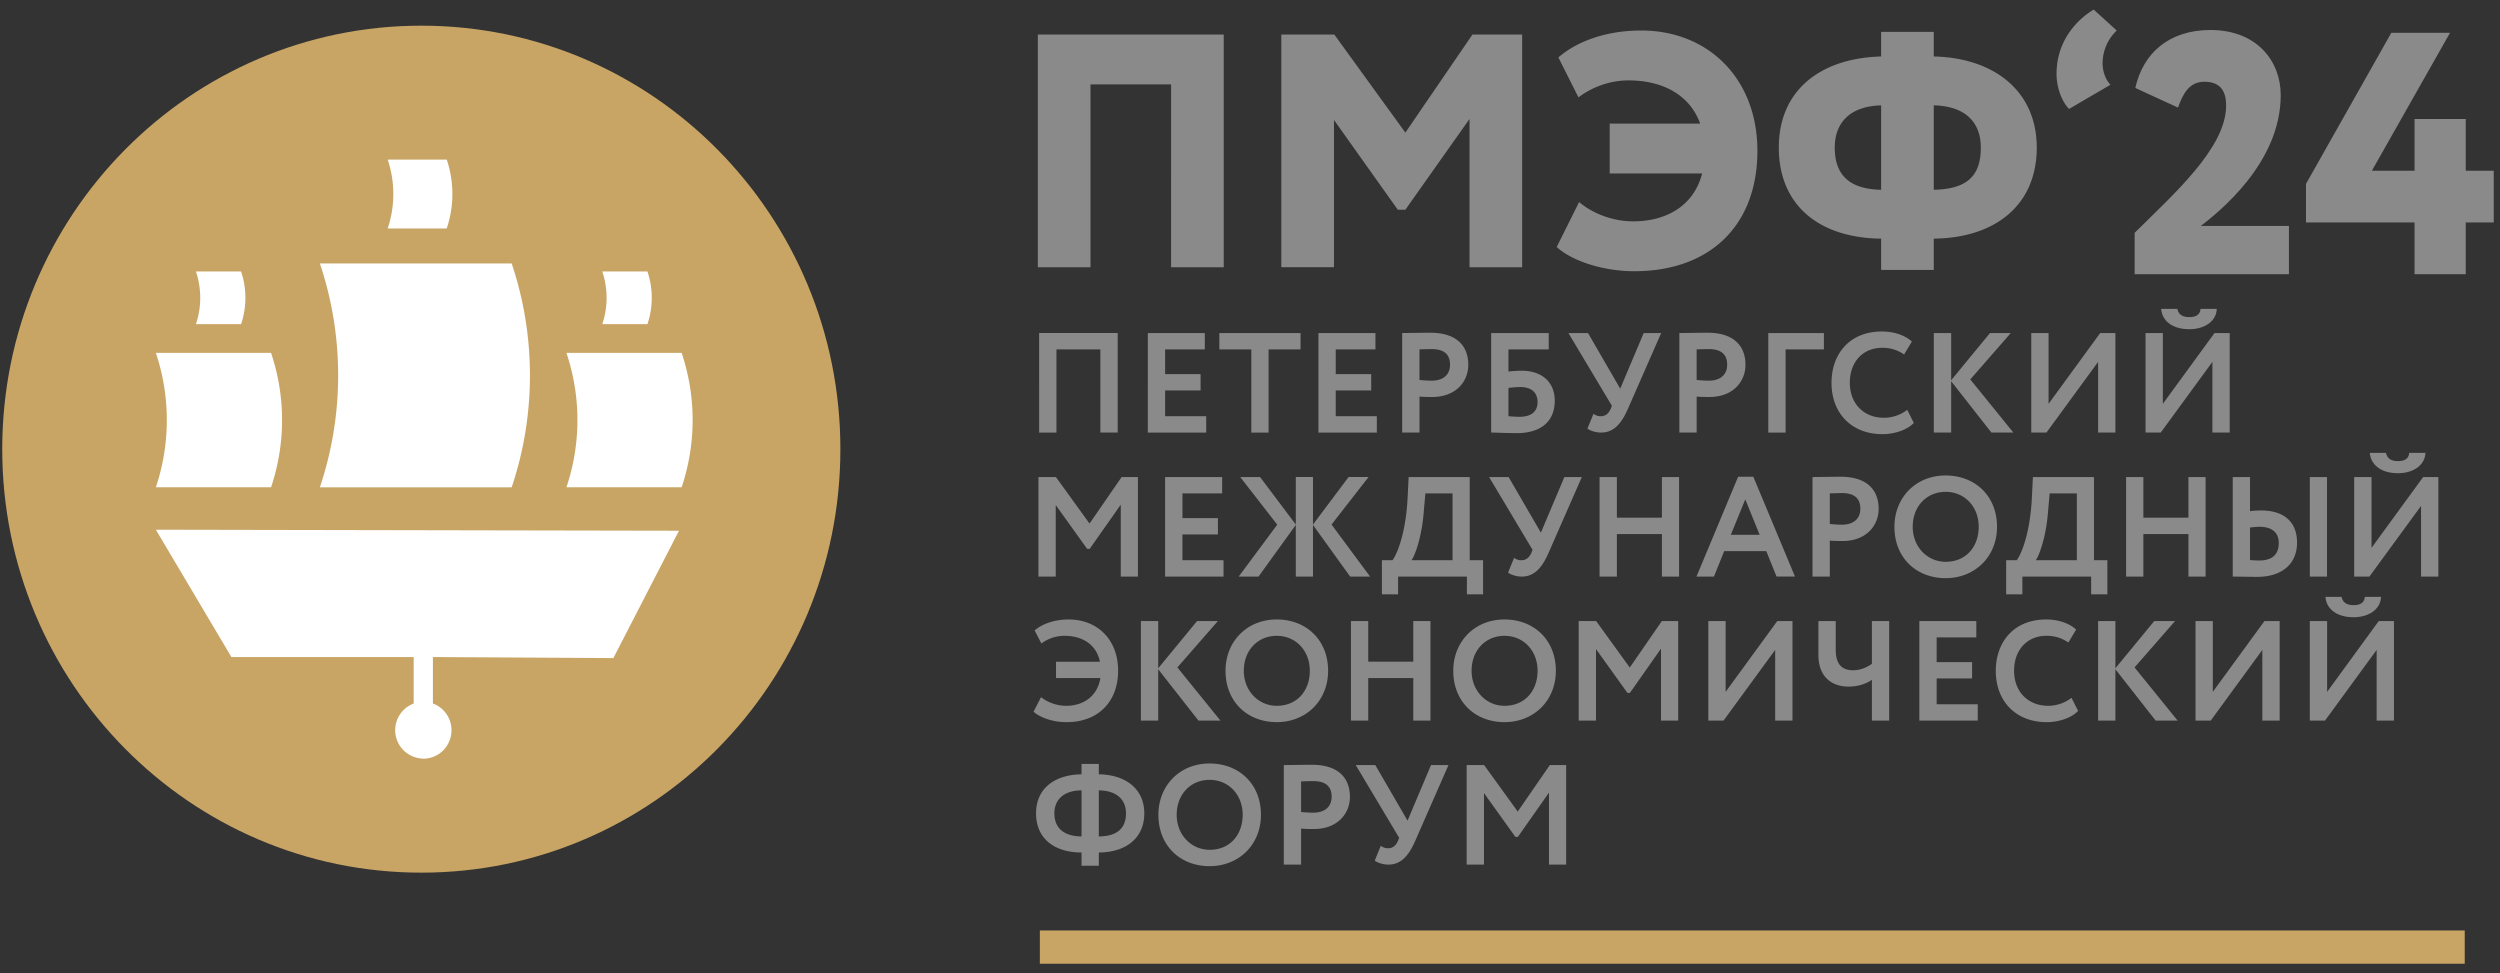 <svg width="131" height="51" fill="none" xmlns="http://www.w3.org/2000/svg"><rect width="100%" height="100%" fill="#333333" stroke="none"/><g clip-path="url(#clip0_79_416)"><path d="M129.152 50.5H54.488v-1.742h74.664V50.5z" fill="#C9A565"/><path d="M61.365 4.422h-4.223v9.581h-2.759V1.81h9.74v12.194h-2.758V4.422zm5.776-2.613h2.776l3.724 5.14 3.516-5.14h2.603v12.194h-2.757v-7.77l-3.362 4.756h-.397L69.9 6.286v7.717h-2.759V1.81zm17.207 4.668h4.741c-.534-1.48-1.931-2.264-3.758-2.264-.862 0-1.81.28-2.62.888l-1.052-2.09c.81-.715 2.293-1.412 4.344-1.412 3.5 0 6.085 2.51 6.085 6.307 0 3.92-2.499 6.306-6.447 6.306-1.742 0-3.345-.592-4.069-1.27l1.173-2.354c.62.523 1.637 1.01 2.845 1.01 1.602 0 3.137-.713 3.602-2.507h-4.844V6.477zm16.982-.957v4.424c1.81-.035 2.465-.784 2.465-2.212 0-1.15-.621-2.16-2.465-2.213zm-2.759 4.424V5.52c-1.758.053-2.43 1.028-2.43 2.213 0 1.41.74 2.177 2.43 2.212zm0 2.561c-3.223-.035-5.361-1.725-5.361-4.773 0-3.014 2.19-4.686 5.361-4.773v-1.29h2.759v1.29c3.137.07 5.396 1.794 5.396 4.773 0 3.031-2.19 4.738-5.396 4.773v1.638h-2.759v-1.638zm9.846-6.795c-.431-.452-.655-1.218-.655-1.828 0-1.847 1.189-2.927 1.947-3.38l1.208 1.097a2.38 2.38 0 00-.742 1.708c0 .4.138.853.414 1.133l-2.172 1.27zM57.66 18.307h-2.302v4.36h-.907V17.45h4.116v5.215h-.908v-4.359zm2.486-.856h2.986v.856h-2.08v1.297h1.859v.857h-1.858v1.349h2.153v.857h-3.06V17.45zm3.747 0h4.256v.856h-1.675v4.36h-.906v-4.36h-1.675v-.856zm5.192 0h2.988v.856h-2.08v1.297h1.858v.857h-1.859v1.349h2.154v.857h-3.06V17.45zm5.296.856v1.603c.214.022.435.037.641.037.54 0 .96-.26.96-.84 0-.545-.332-.814-.95-.814-.186 0-.407.007-.65.014zm-.907 4.36V17.45c.288 0 1.107-.015 1.467-.015 1.52 0 1.998.82 1.998 1.677 0 .887-.655 1.69-1.887 1.69-.154 0-.45 0-.67-.021v1.884h-.908zm5.569-2.34v1.483c.207.015.383.03.575.03.671 0 .951-.313.951-.775 0-.447-.272-.784-.907-.784-.168 0-.39.017-.619.046zm-.907-2.876h3.017v.856h-2.11v1.164c.2-.03.508-.045.693-.045 1.076 0 1.733.61 1.733 1.572 0 1.08-.723 1.698-1.99 1.698-.598 0-1.04-.03-1.343-.03v-5.215zm7.154 4.001c-.354.797-.76 1.214-1.401 1.214-.265 0-.568-.096-.708-.208l.317-.774c.14.096.236.126.384.126.243 0 .405-.141.509-.365l.073-.18-2.279-3.814h1.027l1.687 2.914 1.231-2.914h.915l-1.755 4.001zm3.614-3.145v1.603c.214.022.436.037.642.037.538 0 .958-.26.958-.84 0-.545-.33-.814-.95-.814-.184 0-.405.007-.65.014zm-.906 4.36V17.45c.287 0 1.105-.015 1.467-.015 1.52 0 1.998.82 1.998 1.677 0 .887-.656 1.69-1.888 1.69-.154 0-.449 0-.67-.021v1.884h-.907zm4.661-5.216h2.913v.856h-2.006v4.36h-.907V17.45zm7.625 4.709c-.324.35-.98.59-1.65.59-1.579 0-2.663-1.067-2.663-2.69 0-1.498.936-2.69 2.64-2.69.671 0 1.231.215 1.571.527l-.407.679a1.933 1.933 0 00-1.164-.35c-.959 0-1.68.7-1.68 1.833 0 1.088.729 1.832 1.782 1.832.437 0 .872-.14 1.225-.416l.346.685zm1.048-4.709h.909v2.474l2.035-2.474h1.09l-2.123 2.43 2.257 2.785h-1.151l-2.108-2.69v2.69h-.909v-5.215zm5.106 5.215v-5.215h.907v3.71l2.706-3.71h.796v5.215h-.906v-3.703l-2.707 3.703h-.796zm7.656-6.482c.059.29.257.432.626.432.331 0 .56-.112.589-.431h.849c-.022.64-.627 1.065-1.438 1.065-.884 0-1.423-.432-1.474-1.066h.848zm-1.668 6.482v-5.215h.907v3.71l2.707-3.71h.796v5.215h-.906v-3.703l-2.707 3.703h-.797zm-58.012 2.331h.916l1.762 2.437 1.681-2.437h.855v5.216h-.9v-3.77L57.1 28.76h-.134l-1.645-2.295v3.748h-.907v-5.216zm6.639 0h2.988v.857h-2.08v1.297h1.858v.856H61.96v1.349h2.153v.857h-3.061v-5.216zm3.936 0h1.039l1.872 2.489v-2.49h.9v2.49l1.866-2.49h1.047l-1.94 2.49 2.02 2.727h-1.045L68.8 27.507v2.706h-.9v-2.706l-1.953 2.706h-1.04l2.02-2.72-1.939-2.496zm8.971 4.359h2.153v-3.502H74.69l-.081.91c-.096 1.348-.465 2.361-.65 2.592zm-1.548 0h.553c.213-.268.707-1.372.796-3.316l.052-1.043h3.2v4.359h.7v1.788h-.848v-.931H73.26v.931h-.848v-1.788zm8.72-.358c-.355.798-.76 1.215-1.401 1.215-.265 0-.568-.097-.708-.209l.317-.775a.59.59 0 00.384.127c.242 0 .405-.142.509-.365l.073-.18-2.278-3.814h1.024l1.69 2.913 1.23-2.913h.916l-1.756 4.001zm5.952-1.014h-2.36v2.229h-.907v-5.216h.907v2.13h2.36v-2.13h.9v5.216h-.9v-2.229zm3.611.038h1.51l-.752-1.855-.758 1.855zm.383-3.04h.797l2.182 5.23h-.966l-.538-1.333h-2.205l-.538 1.334h-.915l2.183-5.232zm4.804.872v1.602c.214.022.436.037.642.037.539 0 .958-.26.958-.842 0-.544-.331-.813-.95-.813-.185 0-.405.008-.65.016zm-.907 4.359v-5.216c.29 0 1.106-.016 1.468-.016 1.52 0 1.998.82 1.998 1.677 0 .887-.656 1.691-1.887 1.691-.155 0-.45 0-.672-.022v1.886h-.907zm6.977-.775c1.083 0 1.732-.805 1.732-1.834 0-1.08-.759-1.832-1.732-1.832-.989 0-1.726.752-1.726 1.832 0 1.044.759 1.834 1.726 1.834zm0-4.523c1.533 0 2.692 1.065 2.692 2.69 0 1.564-1.159 2.69-2.692 2.69-1.534 0-2.684-1.066-2.684-2.69 0-1.512 1.098-2.69 2.684-2.69zm4.72 4.441h2.154v-3.502h-1.424l-.081.91c-.096 1.348-.465 2.361-.649 2.592zm-1.549 0h.554c.214-.268.707-1.372.795-3.316l.052-1.043h3.2v4.359h.702v1.788h-.85v-.931h-3.604v.931h-.849v-1.788zm9.551-1.372h-2.361v2.229h-.906v-5.216h.906v2.13h2.361v-2.13h.9v5.216h-.9v-2.229zm6.361-2.987h.9v5.216h-.9v-5.216zm-3.134 2.645v1.707c.163.007.311.021.487.021.664 0 1.019-.305 1.019-.916 0-.559-.37-.85-1.004-.85-.141 0-.295.016-.502.038zm0-.857c.23-.03.429-.037.576-.037 1.275 0 1.888.663 1.888 1.684 0 1.102-.768 1.795-2.087 1.795-.486 0-.982-.014-1.283-.014v-5.216h.906v1.788zm7.126-3.055c.06.29.258.432.627.432.332 0 .561-.112.589-.432h.849c-.022.64-.626 1.066-1.438 1.066-.885 0-1.423-.433-1.475-1.066h.848zm-1.668 6.483v-5.216h.909v3.71l2.706-3.71h.796v5.216h-.907v-3.704l-2.706 3.704h-.798zm-68.023 4.461h2.301c-.177-.872-.885-1.357-1.858-1.357a2 2 0 00-1.21.403l-.353-.686c.36-.313.988-.574 1.777-.574 1.519 0 2.596 1.058 2.596 2.684 0 1.63-1.048 2.697-2.7 2.697-.715 0-1.37-.232-1.732-.544l.392-.767c.323.253.787.454 1.326.454.884 0 1.63-.492 1.784-1.453h-2.323v-.857zm4.448-2.131h.907v2.474l2.035-2.474h1.092l-2.123 2.43 2.256 2.786H62.8l-2.11-2.69v2.69h-.907v-5.216zm7.118 4.441c1.083 0 1.732-.805 1.732-1.833 0-1.081-.759-1.834-1.732-1.834-.99 0-1.726.753-1.726 1.834 0 1.043.76 1.833 1.726 1.833zm0-4.524c1.534 0 2.691 1.065 2.691 2.69 0 1.566-1.157 2.69-2.69 2.69-1.535 0-2.686-1.065-2.686-2.69 0-1.512 1.1-2.69 2.685-2.69zm7.154 3.07h-2.36v2.23h-.906v-5.217h.906v2.13h2.36v-2.13h.9v5.216h-.9v-2.228zm4.779 1.454c1.084 0 1.734-.805 1.734-1.833 0-1.081-.76-1.834-1.734-1.834-.988 0-1.724.753-1.724 1.834 0 1.043.76 1.833 1.724 1.833zm0-4.524c1.535 0 2.692 1.065 2.692 2.69 0 1.566-1.157 2.69-2.692 2.69-1.533 0-2.684-1.065-2.684-2.69 0-1.512 1.1-2.69 2.684-2.69zm3.888.083h.915l1.762 2.436 1.681-2.436h.856v5.216h-.9v-3.77l-1.629 2.317h-.133l-1.644-2.295v3.748h-.908v-5.216zm6.793 5.217v-5.217h.907v3.71l2.707-3.71h.796v5.216h-.907v-3.703l-2.706 3.703h-.797zm9.477 0h-.906v-2.14c-.243.18-.68.358-1.23.358-.783 0-1.573-.425-1.573-1.67v-1.765h.908v1.505c0 .835.398 1.073.907 1.073.399 0 .73-.156.988-.336v-2.242h.906v5.216zm1.58-5.217h2.986v.856h-2.078v1.297h1.857v.857h-1.857v1.349h2.153v.857h-3.061v-5.216zm8.32 4.709c-.326.35-.981.589-1.652.589-1.578 0-2.662-1.066-2.662-2.69 0-1.498.935-2.69 2.639-2.69.672 0 1.232.215 1.571.529l-.406.678a1.937 1.937 0 00-1.165-.351c-.958 0-1.68.701-1.68 1.834 0 1.087.729 1.833 1.783 1.833.436 0 .871-.142 1.225-.418l.347.686zm1.048-4.709h.906v2.474l2.036-2.474h1.091l-2.124 2.43 2.258 2.786h-1.152l-2.109-2.69v2.69h-.906v-5.216zm5.104 5.217v-5.217h.906v3.71l2.707-3.71h.796v5.216h-.908v-3.703l-2.704 3.703h-.797zm7.655-6.484c.06.291.259.433.628.433.332 0 .561-.113.589-.433h.848c-.021.641-.627 1.066-1.437 1.066-.885 0-1.424-.432-1.475-1.066h.847zm-1.666 6.483v-5.216h.907v3.71l2.706-3.71h.797v5.216h-.908v-3.703l-2.705 3.703h-.797zm-63.456 3.656v2.415c.937-.008 1.423-.41 1.423-1.208 0-.7-.457-1.193-1.423-1.207zm-.906 2.415v-2.415c-.944.007-1.423.499-1.423 1.207 0 .782.515 1.2 1.423 1.208zm0 .841c-1.423 0-2.383-.73-2.383-2.05 0-1.303.967-2.025 2.383-2.048v-.544h.906v.544c1.409.023 2.383.767 2.383 2.049 0 1.304-.974 2.042-2.383 2.049v.694h-.906v-.694zm6.711-.141c1.084 0 1.733-.805 1.733-1.833 0-1.08-.76-1.833-1.733-1.833-.988 0-1.725.753-1.725 1.833 0 1.043.76 1.832 1.725 1.832zm0-4.523c1.534 0 2.691 1.066 2.691 2.69 0 1.564-1.157 2.69-2.69 2.69-1.534 0-2.684-1.066-2.684-2.69 0-1.513 1.098-2.69 2.683-2.69zm4.794.938v1.603c.215.022.436.036.642.036.538 0 .959-.26.959-.84 0-.545-.332-.813-.951-.813-.185 0-.406.007-.65.014zm-.906 4.36v-5.216c.287 0 1.106-.015 1.467-.015 1.52 0 1.998.82 1.998 1.677 0 .886-.656 1.69-1.887 1.69-.155 0-.45 0-.672-.022v1.886h-.906zm6.874-1.215c-.354.798-.76 1.215-1.4 1.215-.266 0-.568-.098-.709-.209l.317-.775c.14.097.237.127.384.127.243 0 .405-.142.508-.366l.073-.178-2.278-3.815h1.025l1.69 2.913 1.23-2.913h.915l-1.755 4zm2.708-4h.914l1.762 2.435 1.681-2.436h.856v5.216h-.9v-3.771l-1.629 2.317h-.133l-1.644-2.295v3.749h-.907v-5.216z" fill="#8A8A8A"/><path d="M22.079 1.345C9.949 1.345.117 11.279.117 23.535c0 12.257 9.833 22.192 21.962 22.192 12.125 0 21.957-9.934 21.957-22.192 0-12.256-9.832-22.19-21.957-22.19z" fill="#C9A565"/><path d="M26.823 13.84l-.01-.034h-10.05l.043.134c.589 1.8.913 3.726.913 5.73 0 2.005-.324 3.93-.913 5.73l-.044.135h10.05l.011-.035c.61-1.828.946-3.788.946-5.83 0-2.041-.336-4.002-.946-5.83zm8.901 4.671a.546.546 0 00-.007-.02h-6.035l.026.08a11.065 11.065 0 010 6.883l-.026.08h6.035a11.048 11.048 0 00.007-7.024zm-21.514 0l-.007-.02H8.167l.026.08c.354 1.081.548 2.238.548 3.442 0 1.204-.194 2.36-.548 3.441l-.026.08h6.036l.007-.02a11.053 11.053 0 000-7.003zm-1.575-4.278l-.002-.008h-2.366l.01.032a4.327 4.327 0 010 2.697l-.01.032h2.366l.002-.008a4.333 4.333 0 000-2.745zm21.293 0a.259.259 0 01-.002-.008H31.56l.01.032a4.33 4.33 0 010 2.697l-.01.032h2.366l.002-.008a4.33 4.33 0 000-2.745zM23.412 8.372c0-.004-.002-.007-.003-.01h-3.094l.013.04a5.66 5.66 0 010 3.529l-.013.04h3.094l.003-.01a5.66 5.66 0 000-3.59zm8.728 26.111l3.439-6.673-27.412-.053 3.959 6.672h9.55v2.437a1.489 1.489 0 00.354 2.874c.047.005.093.015.14.015h.011c.816 0 1.477-.668 1.477-1.492 0-.645-.407-1.19-.974-1.398v-2.436l9.456.054z" fill="#fff"/><path d="M111.855 12.2c2.039-2.024 4.794-4.446 4.794-6.67 0-.903-.429-1.246-1.145-1.246-.769 0-1.109.596-1.377 1.355l-2.236-1.03c.394-1.79 1.735-3.037 3.935-3.037 2.433 0 3.684 1.627 3.684 3.416 0 3.561-3.255 6.128-4.185 6.851h4.615v2.53h-8.085V12.2zm14.667-.542h-5.688V9.634l4.472-7.917h3.076l-4.096 7.23h2.236V6.236h2.683v2.71h1.467v2.712h-1.467v2.711h-2.683v-2.71z" fill="#8A8A8A"/></g><defs><clipPath id="clip0_79_416"><path fill="#fff" transform="translate(.117 .5)" d="M0 0h130.556v50H0z"/></clipPath></defs></svg>